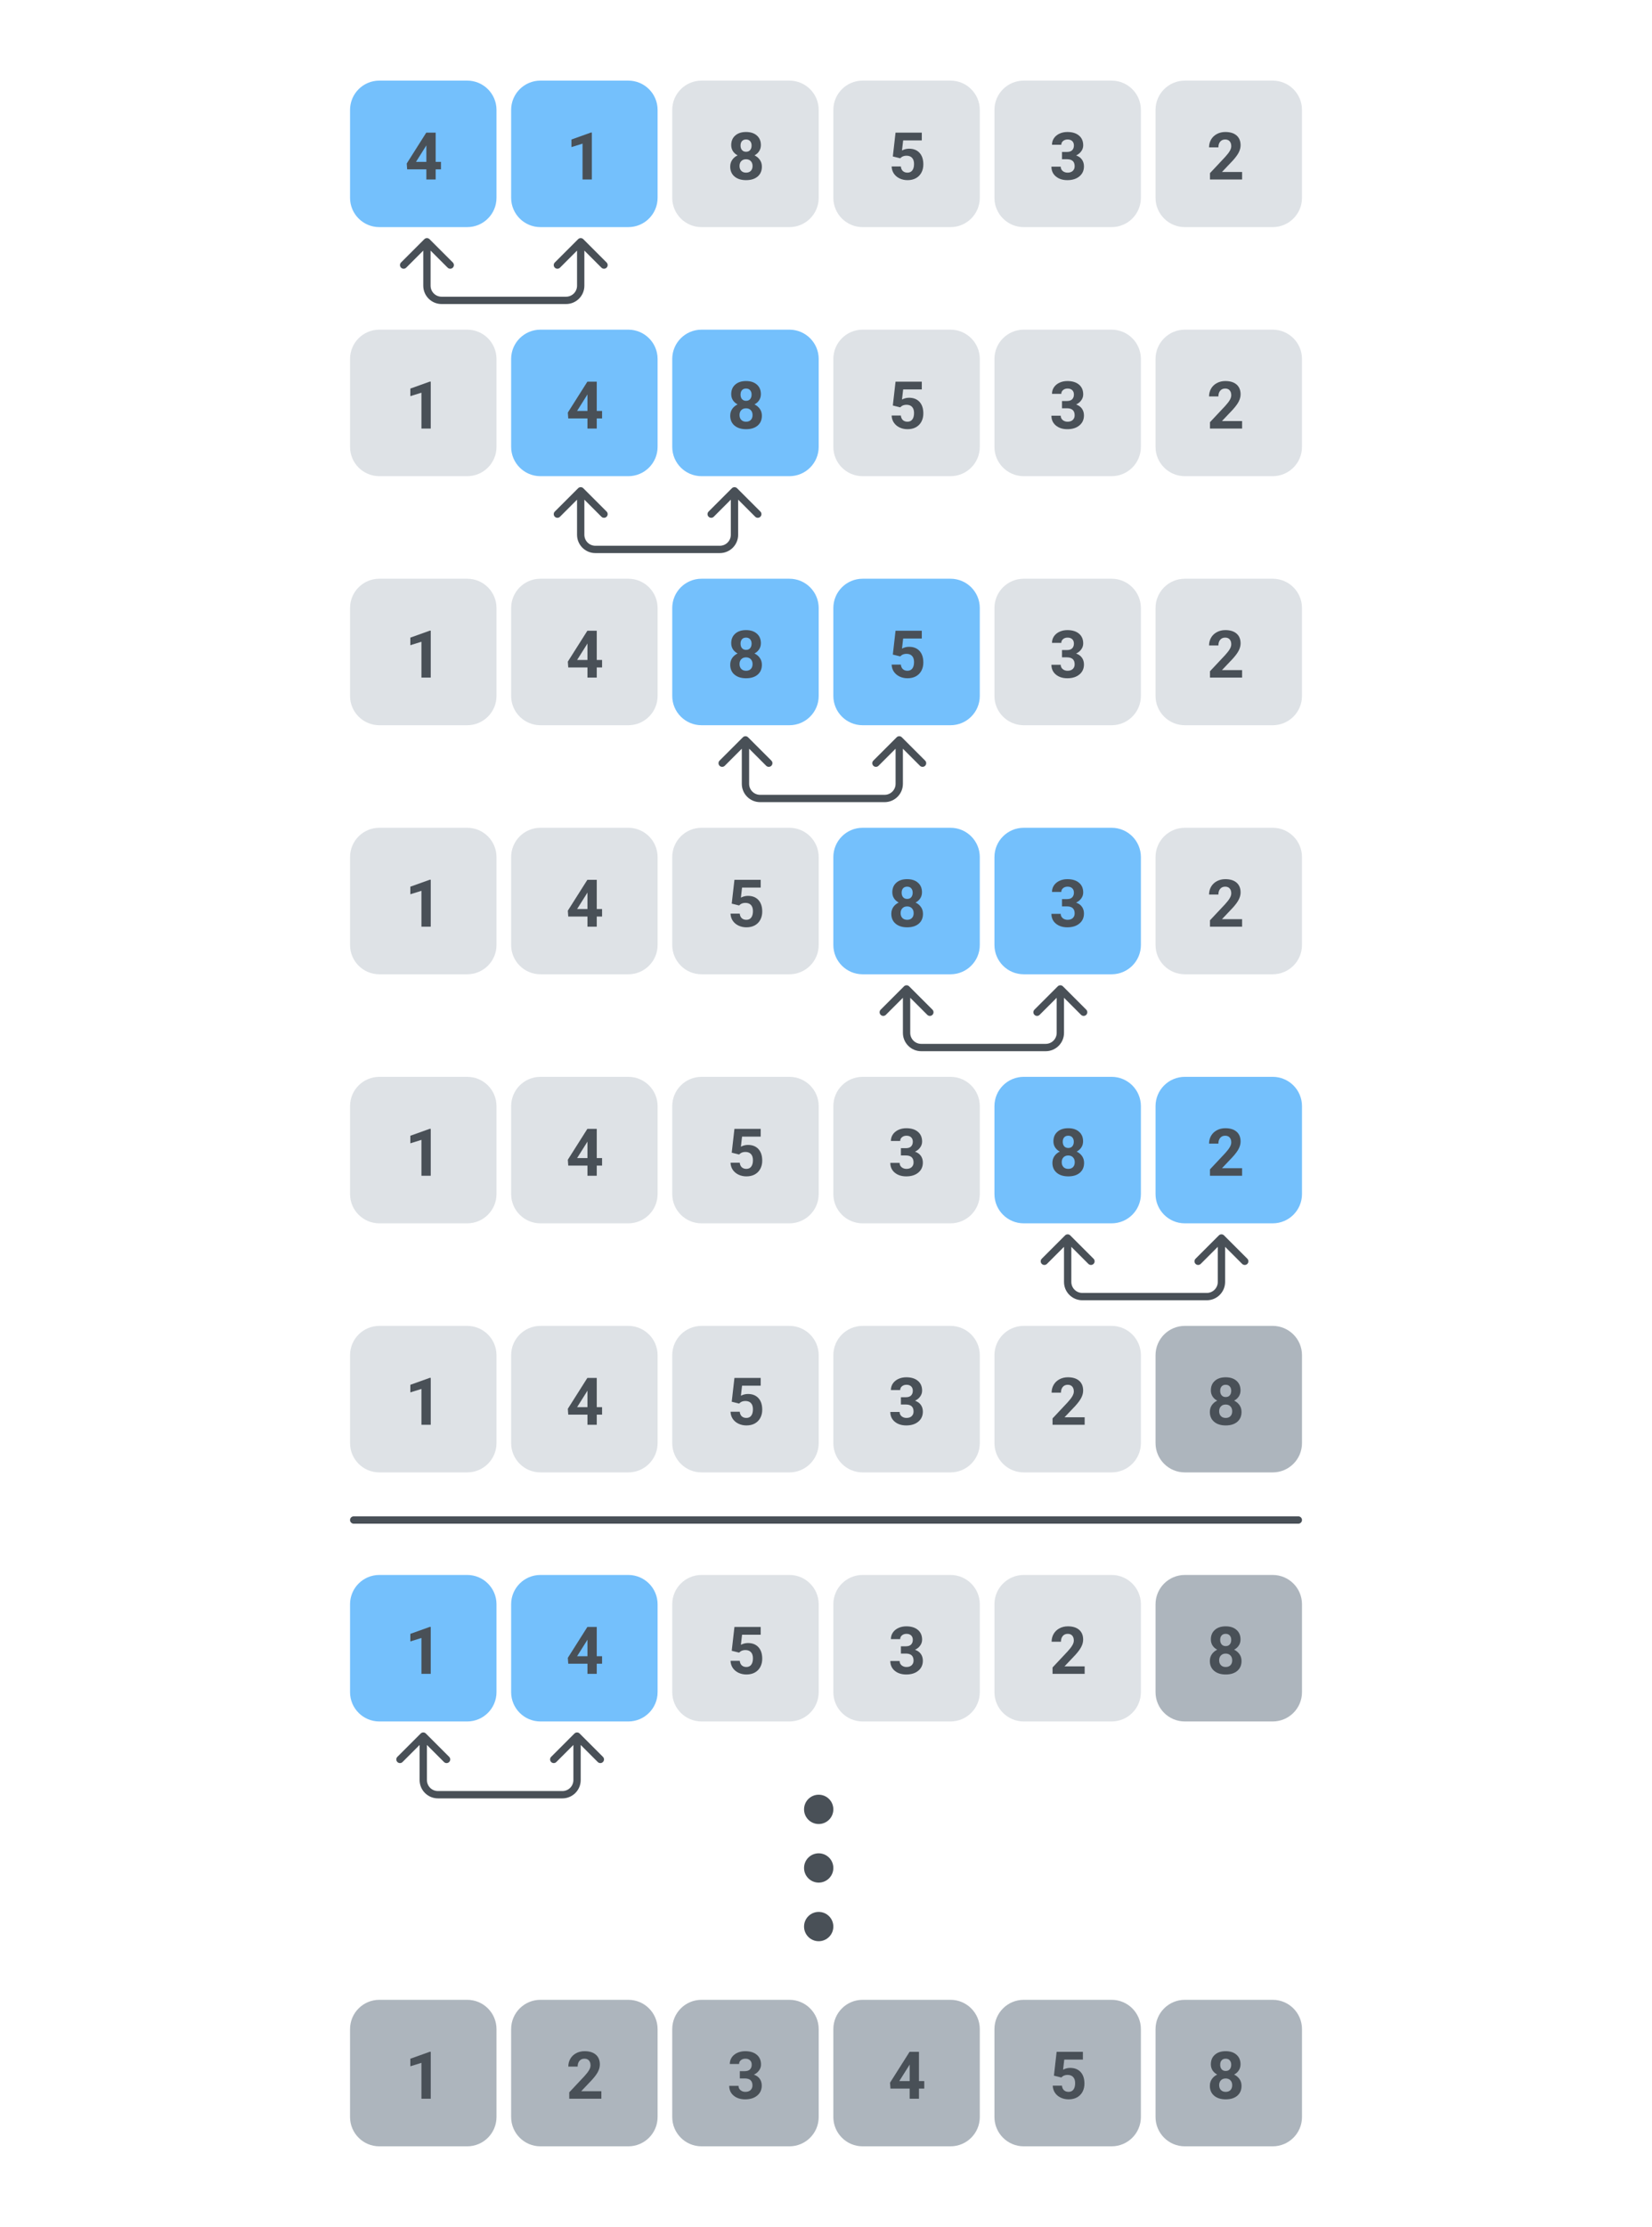 <svg width="656" height="884" viewBox="0 0 656 884" fill="none" xmlns="http://www.w3.org/2000/svg">
<path d="M139 43.631C139 37.208 144.207 32 150.631 32H185.525C191.949 32 197.156 37.208 197.156 43.631V78.525C197.156 84.949 191.949 90.156 185.525 90.156H150.631C144.207 90.156 139 84.949 139 78.525V43.631Z" fill="#74C0FC"/>
<path d="M172.999 64.253H175.108V67.23H172.999V71.255H169.306V67.23H161.677L161.511 64.904L169.268 52.65H172.999V64.253ZM165.192 64.253H169.306V57.685L169.063 58.106L165.192 64.253Z" fill="#495057"/>
<path d="M202.972 142.496C202.972 136.073 208.179 130.865 214.603 130.865H249.496C255.92 130.865 261.128 136.073 261.128 142.496V177.39C261.128 183.814 255.92 189.021 249.496 189.021H214.603C208.179 189.021 202.972 183.814 202.972 177.39V142.496Z" fill="#74C0FC"/>
<path d="M236.971 163.118H239.079V166.095H236.971V170.121H233.278V166.095H225.649L225.483 163.77L233.239 151.515H236.971V163.118ZM229.163 163.118H233.278V156.55L233.035 156.972L229.163 163.118Z" fill="#495057"/>
<path d="M202.972 241.362C202.972 234.938 208.179 229.73 214.603 229.73H249.496C255.92 229.73 261.128 234.938 261.128 241.362V276.255C261.128 282.679 255.92 287.887 249.496 287.887H214.603C208.179 287.887 202.972 282.679 202.972 276.255V241.362Z" fill="#DEE2E6"/>
<path d="M236.971 261.983H239.079V264.961H236.971V268.986H233.278V264.961H225.649L225.483 262.635L233.239 250.38H236.971V261.983ZM229.163 261.983H233.278V255.415L233.035 255.837L229.163 261.983Z" fill="#495057"/>
<path d="M202.972 340.227C202.972 333.803 208.179 328.596 214.603 328.596H249.496C255.92 328.596 261.128 333.803 261.128 340.227V375.121C261.128 381.544 255.92 386.752 249.496 386.752H214.603C208.179 386.752 202.972 381.544 202.972 375.121V340.227Z" fill="#DEE2E6"/>
<path d="M236.971 360.848H239.079V363.826H236.971V367.851H233.278V363.826H225.649L225.483 361.5L233.239 349.246H236.971V360.848ZM229.163 360.848H233.278V354.28L233.035 354.702L229.163 360.848Z" fill="#495057"/>
<path d="M202.972 439.092C202.972 432.668 208.179 427.461 214.603 427.461H249.496C255.92 427.461 261.128 432.668 261.128 439.092V473.986C261.128 480.41 255.92 485.617 249.496 485.617H214.603C208.179 485.617 202.972 480.41 202.972 473.986V439.092Z" fill="#DEE2E6"/>
<path d="M236.971 459.714H239.079V462.691H236.971V466.716H233.278V462.691H225.649L225.483 460.365L233.239 448.111H236.971V459.714ZM229.163 459.714H233.278V453.146L233.035 453.567L229.163 459.714Z" fill="#495057"/>
<path d="M202.972 537.957C202.972 531.534 208.179 526.326 214.603 526.326H249.496C255.92 526.326 261.128 531.534 261.128 537.957V572.851C261.128 579.275 255.92 584.482 249.496 584.482H214.603C208.179 584.482 202.972 579.275 202.972 572.851V537.957Z" fill="#DEE2E6"/>
<path d="M236.971 558.579H239.079V561.556H236.971V565.582H233.278V561.556H225.649L225.483 559.231L233.239 546.976H236.971V558.579ZM229.163 558.579H233.278V552.011L233.035 552.433L229.163 558.579Z" fill="#495057"/>
<path d="M202.972 636.823C202.972 630.399 208.179 625.192 214.603 625.192H249.496C255.92 625.192 261.128 630.399 261.128 636.823V671.716C261.128 678.14 255.92 683.348 249.496 683.348H214.603C208.179 683.348 202.972 678.14 202.972 671.716V636.823Z" fill="#74C0FC"/>
<path d="M236.971 657.444H239.079V660.422H236.971V664.447H233.278V660.422H225.649L225.483 658.096L233.239 645.841H236.971V657.444ZM229.163 657.444H233.278V650.876L233.035 651.298L229.163 657.444Z" fill="#495057"/>
<path d="M202.972 805.475C202.972 799.051 208.179 793.844 214.603 793.844H249.496C255.92 793.844 261.128 799.051 261.128 805.475V840.369C261.128 846.793 255.92 852 249.496 852H214.603C208.179 852 202.972 846.793 202.972 840.369V805.475Z" fill="#ADB5BD"/>
<path d="M238.798 833.099H226.045V830.569L232.064 824.154C232.89 823.251 233.499 822.463 233.891 821.79C234.292 821.117 234.492 820.479 234.492 819.874C234.492 819.047 234.283 818.4 233.866 817.931C233.448 817.454 232.852 817.216 232.077 817.216C231.242 817.216 230.582 817.505 230.096 818.085C229.619 818.655 229.38 819.409 229.38 820.346H225.675C225.675 819.213 225.943 818.178 226.48 817.241C227.025 816.304 227.792 815.572 228.78 815.043C229.768 814.507 230.888 814.238 232.141 814.238C234.057 814.238 235.544 814.698 236.6 815.618C237.665 816.538 238.197 817.838 238.197 819.516C238.197 820.436 237.959 821.373 237.482 822.327C237.005 823.281 236.187 824.393 235.028 825.662L230.799 830.122H238.798V833.099Z" fill="#495057"/>
<path d="M202.972 43.631C202.972 37.208 208.179 32 214.603 32H249.496C255.92 32 261.128 37.208 261.128 43.631V78.525C261.128 84.949 255.92 90.156 249.496 90.156H214.603C208.179 90.156 202.972 84.949 202.972 78.525V43.631Z" fill="#74C0FC"/>
<path d="M235.016 71.255H231.323V57.02L226.914 58.388V55.385L234.62 52.624H235.016V71.255Z" fill="#495057"/>
<path d="M139 142.496C139 136.073 144.207 130.865 150.631 130.865H185.525C191.949 130.865 197.156 136.073 197.156 142.496V177.39C197.156 183.814 191.949 189.021 185.525 189.021H150.631C144.207 189.021 139 183.814 139 177.39V142.496Z" fill="#DEE2E6"/>
<path d="M171.044 170.121H167.351V155.885L162.943 157.253V154.25L170.648 151.49H171.044V170.121Z" fill="#495057"/>
<path d="M139 241.362C139 234.938 144.207 229.73 150.631 229.73H185.525C191.949 229.73 197.156 234.938 197.156 241.362V276.255C197.156 282.679 191.949 287.887 185.525 287.887H150.631C144.207 287.887 139 282.679 139 276.255V241.362Z" fill="#DEE2E6"/>
<path d="M171.044 268.986H167.351V254.751L162.943 256.118V253.115L170.648 250.355H171.044V268.986Z" fill="#495057"/>
<path d="M139 340.227C139 333.803 144.207 328.596 150.631 328.596H185.525C191.949 328.596 197.156 333.803 197.156 340.227V375.121C197.156 381.544 191.949 386.752 185.525 386.752H150.631C144.207 386.752 139 381.544 139 375.121V340.227Z" fill="#DEE2E6"/>
<path d="M171.044 367.851H167.351V353.616L162.943 354.983V351.98L170.648 349.22H171.044V367.851Z" fill="#495057"/>
<path d="M139 439.092C139 432.668 144.207 427.461 150.631 427.461H185.525C191.949 427.461 197.156 432.668 197.156 439.092V473.986C197.156 480.41 191.949 485.617 185.525 485.617H150.631C144.207 485.617 139 480.41 139 473.986V439.092Z" fill="#DEE2E6"/>
<path d="M171.044 466.716H167.351V452.481L162.943 453.848V450.846L170.648 448.085H171.044V466.716Z" fill="#495057"/>
<path d="M139 537.957C139 531.534 144.207 526.326 150.631 526.326H185.525C191.949 526.326 197.156 531.534 197.156 537.957V572.851C197.156 579.275 191.949 584.482 185.525 584.482H150.631C144.207 584.482 139 579.275 139 572.851V537.957Z" fill="#DEE2E6"/>
<path d="M171.044 565.582H167.351V551.346L162.943 552.714V549.711L170.648 546.951H171.044V565.582Z" fill="#495057"/>
<path d="M139 636.823C139 630.399 144.207 625.192 150.631 625.192H185.525C191.949 625.192 197.156 630.399 197.156 636.823V671.716C197.156 678.14 191.949 683.348 185.525 683.348H150.631C144.207 683.348 139 678.14 139 671.716V636.823Z" fill="#74C0FC"/>
<path d="M171.044 664.447H167.351V650.212L162.943 651.579V648.576L170.648 645.816H171.044V664.447Z" fill="#495057"/>
<path d="M139 805.475C139 799.051 144.207 793.844 150.631 793.844H185.525C191.949 793.844 197.156 799.051 197.156 805.475V840.369C197.156 846.793 191.949 852 185.525 852H150.631C144.207 852 139 846.793 139 840.369V805.475Z" fill="#ADB5BD"/>
<path d="M171.044 833.099H167.351V818.864L162.943 820.231V817.229L170.648 814.468H171.044V833.099Z" fill="#495057"/>
<path d="M266.943 43.631C266.943 37.208 272.151 32 278.574 32H313.468C319.892 32 325.099 37.208 325.099 43.631V78.525C325.099 84.949 319.892 90.156 313.468 90.156H278.574C272.151 90.156 266.943 84.949 266.943 78.525V43.631Z" fill="#DEE2E6"/>
<path d="M302.144 57.595C302.144 58.498 301.918 59.299 301.466 59.998C301.015 60.696 300.393 61.254 299.601 61.672C300.504 62.106 301.219 62.707 301.747 63.473C302.276 64.231 302.54 65.126 302.54 66.157C302.54 67.809 301.977 69.117 300.853 70.08C299.728 71.034 298.199 71.511 296.265 71.511C294.332 71.511 292.798 71.03 291.665 70.067C290.532 69.104 289.966 67.801 289.966 66.157C289.966 65.126 290.23 64.227 290.758 63.461C291.286 62.694 291.997 62.097 292.892 61.672C292.1 61.254 291.478 60.696 291.026 59.998C290.583 59.299 290.362 58.498 290.362 57.595C290.362 56.011 290.89 54.75 291.946 53.813C293.003 52.867 294.438 52.394 296.253 52.394C298.059 52.394 299.49 52.863 300.546 53.8C301.611 54.729 302.144 55.994 302.144 57.595ZM298.834 65.888C298.834 65.079 298.6 64.432 298.131 63.946C297.663 63.461 297.032 63.218 296.24 63.218C295.456 63.218 294.83 63.461 294.362 63.946C293.893 64.423 293.659 65.071 293.659 65.888C293.659 66.681 293.889 67.32 294.349 67.805C294.809 68.291 295.448 68.534 296.265 68.534C297.066 68.534 297.692 68.299 298.144 67.831C298.604 67.362 298.834 66.715 298.834 65.888ZM298.451 57.774C298.451 57.05 298.259 56.471 297.876 56.036C297.492 55.593 296.951 55.372 296.253 55.372C295.563 55.372 295.026 55.585 294.643 56.011C294.259 56.437 294.068 57.024 294.068 57.774C294.068 58.515 294.259 59.112 294.643 59.563C295.026 60.015 295.567 60.24 296.265 60.24C296.964 60.24 297.501 60.015 297.876 59.563C298.259 59.112 298.451 58.515 298.451 57.774Z" fill="#495057"/>
<path d="M266.943 142.496C266.943 136.073 272.151 130.865 278.574 130.865H313.468C319.892 130.865 325.099 136.073 325.099 142.496V177.39C325.099 183.814 319.892 189.021 313.468 189.021H278.574C272.151 189.021 266.943 183.814 266.943 177.39V142.496Z" fill="#74C0FC"/>
<path d="M302.144 156.46C302.144 157.363 301.918 158.164 301.466 158.863C301.015 159.561 300.393 160.119 299.601 160.537C300.504 160.971 301.219 161.572 301.747 162.339C302.276 163.097 302.54 163.991 302.54 165.022C302.54 166.675 301.977 167.982 300.853 168.945C299.728 169.899 298.199 170.376 296.265 170.376C294.332 170.376 292.798 169.895 291.665 168.932C290.532 167.97 289.966 166.666 289.966 165.022C289.966 163.991 290.23 163.092 290.758 162.326C291.286 161.559 291.997 160.963 292.892 160.537C292.1 160.119 291.478 159.561 291.026 158.863C290.583 158.164 290.362 157.363 290.362 156.46C290.362 154.876 290.89 153.615 291.946 152.678C293.003 151.732 294.438 151.26 296.253 151.26C298.059 151.26 299.49 151.728 300.546 152.665C301.611 153.594 302.144 154.859 302.144 156.46ZM298.834 164.754C298.834 163.944 298.6 163.297 298.131 162.811C297.663 162.326 297.032 162.083 296.24 162.083C295.456 162.083 294.83 162.326 294.362 162.811C293.893 163.288 293.659 163.936 293.659 164.754C293.659 165.546 293.889 166.185 294.349 166.67C294.809 167.156 295.448 167.399 296.265 167.399C297.066 167.399 297.692 167.165 298.144 166.696C298.604 166.227 298.834 165.58 298.834 164.754ZM298.451 156.639C298.451 155.915 298.259 155.336 297.876 154.901C297.492 154.459 296.951 154.237 296.253 154.237C295.563 154.237 295.026 154.45 294.643 154.876C294.259 155.302 294.068 155.89 294.068 156.639C294.068 157.381 294.259 157.977 294.643 158.428C295.026 158.88 295.567 159.106 296.265 159.106C296.964 159.106 297.501 158.88 297.876 158.428C298.259 157.977 298.451 157.381 298.451 156.639Z" fill="#495057"/>
<path d="M266.943 241.362C266.943 234.938 272.151 229.73 278.574 229.73H313.468C319.892 229.73 325.099 234.938 325.099 241.362V276.255C325.099 282.679 319.892 287.887 313.468 287.887H278.574C272.151 287.887 266.943 282.679 266.943 276.255V241.362Z" fill="#74C0FC"/>
<path d="M302.144 255.326C302.144 256.229 301.918 257.029 301.466 257.728C301.015 258.427 300.393 258.985 299.601 259.402C300.504 259.836 301.219 260.437 301.747 261.204C302.276 261.962 302.54 262.856 302.54 263.887C302.54 265.54 301.977 266.848 300.853 267.81C299.728 268.764 298.199 269.241 296.265 269.241C294.332 269.241 292.798 268.76 291.665 267.797C290.532 266.835 289.966 265.531 289.966 263.887C289.966 262.856 290.23 261.958 290.758 261.191C291.286 260.424 291.997 259.828 292.892 259.402C292.1 258.985 291.478 258.427 291.026 257.728C290.583 257.029 290.362 256.229 290.362 255.326C290.362 253.741 290.89 252.48 291.946 251.543C293.003 250.598 294.438 250.125 296.253 250.125C298.059 250.125 299.49 250.593 300.546 251.53C301.611 252.459 302.144 253.724 302.144 255.326ZM298.834 263.619C298.834 262.81 298.6 262.162 298.131 261.677C297.663 261.191 297.032 260.948 296.24 260.948C295.456 260.948 294.83 261.191 294.362 261.677C293.893 262.154 293.659 262.801 293.659 263.619C293.659 264.411 293.889 265.05 294.349 265.536C294.809 266.021 295.448 266.264 296.265 266.264C297.066 266.264 297.692 266.03 298.144 265.561C298.604 265.093 298.834 264.445 298.834 263.619ZM298.451 255.505C298.451 254.78 298.259 254.201 297.876 253.767C297.492 253.324 296.951 253.102 296.253 253.102C295.563 253.102 295.026 253.315 294.643 253.741C294.259 254.167 294.068 254.755 294.068 255.505C294.068 256.246 294.259 256.842 294.643 257.294C295.026 257.745 295.567 257.971 296.265 257.971C296.964 257.971 297.501 257.745 297.876 257.294C298.259 256.842 298.451 256.246 298.451 255.505Z" fill="#495057"/>
<path d="M266.943 340.227C266.943 333.803 272.151 328.596 278.574 328.596H313.468C319.892 328.596 325.099 333.803 325.099 340.227V375.121C325.099 381.544 319.892 386.752 313.468 386.752H278.574C272.151 386.752 266.943 381.544 266.943 375.121V340.227Z" fill="#DEE2E6"/>
<path d="M290.566 358.702L291.64 349.246H302.067V352.325H294.668L294.208 356.325C295.086 355.856 296.018 355.622 297.007 355.622C298.779 355.622 300.167 356.172 301.172 357.271C302.178 358.369 302.68 359.907 302.68 361.884C302.68 363.085 302.425 364.162 301.914 365.116C301.411 366.062 300.687 366.799 299.741 367.327C298.796 367.847 297.68 368.107 296.393 368.107C295.269 368.107 294.225 367.881 293.263 367.429C292.3 366.969 291.537 366.326 290.975 365.5C290.421 364.674 290.128 363.732 290.094 362.676H293.748C293.825 363.451 294.093 364.056 294.553 364.49C295.022 364.916 295.631 365.129 296.38 365.129C297.215 365.129 297.859 364.831 298.31 364.235C298.762 363.63 298.987 362.778 298.987 361.679C298.987 360.623 298.727 359.813 298.208 359.251C297.688 358.689 296.951 358.408 295.997 358.408C295.12 358.408 294.408 358.638 293.863 359.098L293.505 359.43L290.566 358.702Z" fill="#495057"/>
<path d="M266.943 439.092C266.943 432.668 272.151 427.461 278.574 427.461H313.468C319.892 427.461 325.099 432.668 325.099 439.092V473.986C325.099 480.41 319.892 485.617 313.468 485.617H278.574C272.151 485.617 266.943 480.41 266.943 473.986V439.092Z" fill="#DEE2E6"/>
<path d="M290.566 457.567L291.64 448.111H302.067V451.191H294.668L294.208 455.19C295.086 454.722 296.018 454.487 297.007 454.487C298.779 454.487 300.167 455.037 301.172 456.136C302.178 457.235 302.68 458.772 302.68 460.749C302.68 461.95 302.425 463.028 301.914 463.982C301.411 464.927 300.687 465.664 299.741 466.192C298.796 466.712 297.68 466.972 296.393 466.972C295.269 466.972 294.225 466.746 293.263 466.295C292.3 465.835 291.537 465.191 290.975 464.365C290.421 463.539 290.128 462.597 290.094 461.541H293.748C293.825 462.316 294.093 462.921 294.553 463.356C295.022 463.782 295.631 463.995 296.38 463.995C297.215 463.995 297.859 463.696 298.31 463.1C298.762 462.495 298.987 461.643 298.987 460.544C298.987 459.488 298.727 458.679 298.208 458.116C297.688 457.554 296.951 457.273 295.997 457.273C295.12 457.273 294.408 457.503 293.863 457.963L293.505 458.295L290.566 457.567Z" fill="#495057"/>
<path d="M266.943 537.957C266.943 531.534 272.151 526.326 278.574 526.326H313.468C319.892 526.326 325.099 531.534 325.099 537.957V572.851C325.099 579.275 319.892 584.482 313.468 584.482H278.574C272.151 584.482 266.943 579.275 266.943 572.851V537.957Z" fill="#DEE2E6"/>
<path d="M290.566 556.432L291.64 546.976H302.067V550.056H294.668L294.208 554.055C295.086 553.587 296.018 553.353 297.007 553.353C298.779 553.353 300.167 553.902 301.172 555.001C302.178 556.1 302.68 557.638 302.68 559.614C302.68 560.815 302.425 561.893 301.914 562.847C301.411 563.793 300.687 564.529 299.741 565.058C298.796 565.577 297.68 565.837 296.393 565.837C295.269 565.837 294.225 565.611 293.263 565.16C292.3 564.7 291.537 564.057 290.975 563.23C290.421 562.404 290.128 561.463 290.094 560.406H293.748C293.825 561.182 294.093 561.786 294.553 562.221C295.022 562.647 295.631 562.86 296.38 562.86C297.215 562.86 297.859 562.562 298.31 561.965C298.762 561.36 298.987 560.509 298.987 559.41C298.987 558.353 298.727 557.544 298.208 556.982C297.688 556.419 296.951 556.138 295.997 556.138C295.12 556.138 294.408 556.368 293.863 556.828L293.505 557.161L290.566 556.432Z" fill="#495057"/>
<path d="M266.943 636.823C266.943 630.399 272.151 625.192 278.574 625.192H313.468C319.892 625.192 325.099 630.399 325.099 636.823V671.716C325.099 678.14 319.892 683.348 313.468 683.348H278.574C272.151 683.348 266.943 678.14 266.943 671.716V636.823Z" fill="#DEE2E6"/>
<path d="M290.566 655.297L291.64 645.841H302.067V648.921H294.668L294.208 652.921C295.086 652.452 296.018 652.218 297.007 652.218C298.779 652.218 300.167 652.767 301.172 653.866C302.178 654.965 302.68 656.503 302.68 658.479C302.68 659.68 302.425 660.758 301.914 661.712C301.411 662.658 300.687 663.395 299.741 663.923C298.796 664.443 297.68 664.702 296.393 664.702C295.269 664.702 294.225 664.477 293.263 664.025C292.3 663.565 291.537 662.922 290.975 662.096C290.421 661.269 290.128 660.328 290.094 659.272H293.748C293.825 660.047 294.093 660.652 294.553 661.086C295.022 661.512 295.631 661.725 296.38 661.725C297.215 661.725 297.859 661.427 298.31 660.831C298.762 660.226 298.987 659.374 298.987 658.275C298.987 657.219 298.727 656.409 298.208 655.847C297.688 655.285 296.951 655.004 295.997 655.004C295.12 655.004 294.408 655.234 293.863 655.694L293.505 656.026L290.566 655.297Z" fill="#495057"/>
<path d="M266.943 805.475C266.943 799.051 272.151 793.844 278.574 793.844H313.468C319.892 793.844 325.099 799.051 325.099 805.475V840.369C325.099 846.793 319.892 852 313.468 852H278.574C272.151 852 266.943 846.793 266.943 840.369V805.475Z" fill="#ADB5BD"/>
<path d="M293.774 822.161H295.742C296.679 822.161 297.373 821.927 297.824 821.458C298.276 820.99 298.502 820.368 298.502 819.593C298.502 818.843 298.276 818.259 297.824 817.842C297.381 817.424 296.768 817.216 295.984 817.216C295.277 817.216 294.685 817.412 294.208 817.804C293.731 818.187 293.493 818.69 293.493 819.311H289.8C289.8 818.34 290.059 817.471 290.579 816.705C291.107 815.929 291.84 815.325 292.777 814.89C293.723 814.456 294.762 814.238 295.895 814.238C297.863 814.238 299.405 814.711 300.521 815.657C301.637 816.594 302.195 817.889 302.195 819.541C302.195 820.393 301.935 821.177 301.415 821.893C300.896 822.608 300.214 823.158 299.371 823.541C300.418 823.916 301.198 824.478 301.709 825.228C302.229 825.977 302.489 826.863 302.489 827.886C302.489 829.538 301.884 830.863 300.674 831.86C299.473 832.857 297.88 833.355 295.895 833.355C294.038 833.355 292.517 832.865 291.333 831.885C290.157 830.906 289.57 829.611 289.57 828.001H293.263C293.263 828.699 293.522 829.27 294.042 829.713C294.57 830.156 295.218 830.378 295.984 830.378C296.862 830.378 297.548 830.148 298.042 829.687C298.544 829.219 298.796 828.601 298.796 827.835C298.796 825.977 297.773 825.049 295.729 825.049H293.774V822.161Z" fill="#495057"/>
<path d="M330.915 43.631C330.915 37.208 336.122 32 342.546 32H377.44C383.863 32 389.071 37.208 389.071 43.631V78.525C389.071 84.949 383.863 90.156 377.44 90.156H342.546C336.122 90.156 330.915 84.949 330.915 78.525V43.631Z" fill="#DEE2E6"/>
<path d="M354.538 62.106L355.611 52.65H366.039V55.73H358.64L358.18 59.729C359.057 59.261 359.99 59.026 360.978 59.026C362.75 59.026 364.139 59.576 365.144 60.675C366.149 61.774 366.652 63.311 366.652 65.288C366.652 66.489 366.396 67.567 365.885 68.521C365.383 69.466 364.658 70.203 363.713 70.731C362.767 71.251 361.651 71.511 360.365 71.511C359.24 71.511 358.197 71.285 357.234 70.834C356.272 70.374 355.509 69.73 354.947 68.904C354.393 68.078 354.099 67.136 354.065 66.08H357.72C357.796 66.855 358.065 67.46 358.525 67.895C358.993 68.32 359.602 68.534 360.352 68.534C361.187 68.534 361.83 68.235 362.282 67.639C362.733 67.034 362.959 66.182 362.959 65.083C362.959 64.027 362.699 63.218 362.179 62.655C361.66 62.093 360.923 61.812 359.969 61.812C359.091 61.812 358.38 62.042 357.835 62.502L357.477 62.834L354.538 62.106Z" fill="#495057"/>
<path d="M330.915 142.496C330.915 136.073 336.122 130.865 342.546 130.865H377.44C383.863 130.865 389.071 136.073 389.071 142.496V177.39C389.071 183.814 383.863 189.021 377.44 189.021H342.546C336.122 189.021 330.915 183.814 330.915 177.39V142.496Z" fill="#DEE2E6"/>
<path d="M354.538 160.971L355.611 151.515H366.039V154.595H358.64L358.18 158.594C359.057 158.126 359.99 157.892 360.978 157.892C362.75 157.892 364.139 158.441 365.144 159.54C366.149 160.639 366.652 162.177 366.652 164.153C366.652 165.354 366.396 166.432 365.885 167.386C365.383 168.332 364.658 169.068 363.713 169.597C362.767 170.116 361.651 170.376 360.365 170.376C359.24 170.376 358.197 170.15 357.234 169.699C356.272 169.239 355.509 168.596 354.947 167.769C354.393 166.943 354.099 166.002 354.065 164.945H357.72C357.796 165.721 358.065 166.325 358.525 166.76C358.993 167.186 359.602 167.399 360.352 167.399C361.187 167.399 361.83 167.101 362.282 166.504C362.733 165.899 362.959 165.048 362.959 163.949C362.959 162.892 362.699 162.083 362.179 161.521C361.66 160.958 360.923 160.677 359.969 160.677C359.091 160.677 358.38 160.907 357.835 161.367L357.477 161.7L354.538 160.971Z" fill="#495057"/>
<path d="M330.915 241.362C330.915 234.938 336.122 229.73 342.546 229.73H377.44C383.863 229.73 389.071 234.938 389.071 241.362V276.255C389.071 282.679 383.863 287.887 377.44 287.887H342.546C336.122 287.887 330.915 282.679 330.915 276.255V241.362Z" fill="#74C0FC"/>
<path d="M354.538 259.836L355.611 250.38H366.039V253.46H358.64L358.18 257.46C359.057 256.991 359.99 256.757 360.978 256.757C362.75 256.757 364.139 257.306 365.144 258.405C366.149 259.504 366.652 261.042 366.652 263.018C366.652 264.219 366.396 265.297 365.885 266.251C365.383 267.197 364.658 267.934 363.713 268.462C362.767 268.982 361.651 269.241 360.365 269.241C359.24 269.241 358.197 269.016 357.234 268.564C356.272 268.104 355.509 267.461 354.947 266.635C354.393 265.808 354.099 264.867 354.065 263.811H357.72C357.796 264.586 358.065 265.191 358.525 265.625C358.993 266.051 359.602 266.264 360.352 266.264C361.187 266.264 361.83 265.966 362.282 265.37C362.733 264.765 362.959 263.913 362.959 262.814C362.959 261.757 362.699 260.948 362.179 260.386C361.66 259.824 360.923 259.543 359.969 259.543C359.091 259.543 358.38 259.773 357.835 260.233L357.477 260.565L354.538 259.836Z" fill="#495057"/>
<path d="M330.915 340.227C330.915 333.803 336.122 328.596 342.546 328.596H377.44C383.863 328.596 389.071 333.803 389.071 340.227V375.121C389.071 381.544 383.863 386.752 377.44 386.752H342.546C336.122 386.752 330.915 381.544 330.915 375.121V340.227Z" fill="#74C0FC"/>
<path d="M366.115 354.191C366.115 355.094 365.889 355.895 365.438 356.593C364.986 357.292 364.365 357.85 363.572 358.267C364.475 358.702 365.191 359.302 365.719 360.069C366.247 360.827 366.511 361.722 366.511 362.752C366.511 364.405 365.949 365.713 364.825 366.675C363.7 367.63 362.171 368.107 360.237 368.107C358.303 368.107 356.77 367.625 355.637 366.663C354.504 365.7 353.937 364.397 353.937 362.752C353.937 361.722 354.201 360.823 354.73 360.056C355.258 359.29 355.969 358.693 356.864 358.267C356.071 357.85 355.449 357.292 354.998 356.593C354.555 355.895 354.333 355.094 354.333 354.191C354.333 352.606 354.862 351.346 355.918 350.409C356.974 349.463 358.41 348.99 360.224 348.99C362.03 348.99 363.462 349.459 364.518 350.396C365.583 351.324 366.115 352.589 366.115 354.191ZM362.806 362.484C362.806 361.675 362.571 361.027 362.103 360.542C361.634 360.056 361.004 359.813 360.212 359.813C359.428 359.813 358.802 360.056 358.333 360.542C357.865 361.019 357.63 361.666 357.63 362.484C357.63 363.276 357.86 363.915 358.32 364.401C358.78 364.886 359.419 365.129 360.237 365.129C361.038 365.129 361.664 364.895 362.116 364.426C362.576 363.958 362.806 363.31 362.806 362.484ZM362.422 354.37C362.422 353.646 362.231 353.066 361.847 352.632C361.464 352.189 360.923 351.967 360.224 351.967C359.534 351.967 358.998 352.18 358.614 352.606C358.231 353.032 358.039 353.62 358.039 354.37C358.039 355.111 358.231 355.707 358.614 356.159C358.998 356.61 359.539 356.836 360.237 356.836C360.936 356.836 361.472 356.61 361.847 356.159C362.231 355.707 362.422 355.111 362.422 354.37Z" fill="#495057"/>
<path d="M330.915 439.092C330.915 432.668 336.122 427.461 342.546 427.461H377.44C383.863 427.461 389.071 432.668 389.071 439.092V473.986C389.071 480.41 383.863 485.617 377.44 485.617H342.546C336.122 485.617 330.915 480.41 330.915 473.986V439.092Z" fill="#DEE2E6"/>
<path d="M357.745 455.778H359.713C360.65 455.778 361.345 455.544 361.796 455.075C362.248 454.607 362.473 453.985 362.473 453.21C362.473 452.46 362.248 451.876 361.796 451.459C361.353 451.041 360.74 450.833 359.956 450.833C359.249 450.833 358.657 451.029 358.18 451.421C357.703 451.804 357.464 452.307 357.464 452.928H353.771C353.771 451.957 354.031 451.088 354.551 450.322C355.079 449.546 355.812 448.942 356.749 448.507C357.694 448.073 358.734 447.855 359.867 447.855C361.834 447.855 363.376 448.328 364.492 449.274C365.608 450.211 366.166 451.506 366.166 453.158C366.166 454.01 365.906 454.794 365.387 455.51C364.867 456.225 364.186 456.775 363.342 457.158C364.39 457.533 365.17 458.095 365.681 458.845C366.2 459.594 366.46 460.48 366.46 461.503C366.46 463.155 365.855 464.48 364.646 465.477C363.445 466.474 361.851 466.972 359.867 466.972C358.009 466.972 356.489 466.482 355.305 465.502C354.129 464.523 353.541 463.228 353.541 461.618H357.234C357.234 462.316 357.494 462.887 358.014 463.33C358.542 463.773 359.189 463.995 359.956 463.995C360.833 463.995 361.519 463.765 362.013 463.304C362.516 462.836 362.767 462.218 362.767 461.452C362.767 459.594 361.745 458.666 359.7 458.666H357.745V455.778Z" fill="#495057"/>
<path d="M330.915 537.957C330.915 531.534 336.122 526.326 342.546 526.326H377.44C383.863 526.326 389.071 531.534 389.071 537.957V572.851C389.071 579.275 383.863 584.482 377.44 584.482H342.546C336.122 584.482 330.915 579.275 330.915 572.851V537.957Z" fill="#DEE2E6"/>
<path d="M357.745 554.643H359.713C360.65 554.643 361.345 554.409 361.796 553.94C362.248 553.472 362.473 552.85 362.473 552.075C362.473 551.325 362.248 550.742 361.796 550.324C361.353 549.907 360.74 549.698 359.956 549.698C359.249 549.698 358.657 549.894 358.18 550.286C357.703 550.669 357.464 551.172 357.464 551.794H353.771C353.771 550.823 354.031 549.954 354.551 549.187C355.079 548.412 355.812 547.807 356.749 547.372C357.694 546.938 358.734 546.721 359.867 546.721C361.834 546.721 363.376 547.193 364.492 548.139C365.608 549.076 366.166 550.371 366.166 552.024C366.166 552.876 365.906 553.659 365.387 554.375C364.867 555.09 364.186 555.64 363.342 556.023C364.39 556.398 365.17 556.96 365.681 557.71C366.2 558.46 366.46 559.346 366.46 560.368C366.46 562.021 365.855 563.345 364.646 564.342C363.445 565.339 361.851 565.837 359.867 565.837C358.009 565.837 356.489 565.347 355.305 564.368C354.129 563.388 353.541 562.093 353.541 560.483H357.234C357.234 561.182 357.494 561.752 358.014 562.195C358.542 562.638 359.189 562.86 359.956 562.86C360.833 562.86 361.519 562.63 362.013 562.17C362.516 561.701 362.767 561.084 362.767 560.317C362.767 558.46 361.745 557.531 359.7 557.531H357.745V554.643Z" fill="#495057"/>
<path d="M330.915 636.823C330.915 630.399 336.122 625.192 342.546 625.192H377.44C383.863 625.192 389.071 630.399 389.071 636.823V671.716C389.071 678.14 383.863 683.348 377.44 683.348H342.546C336.122 683.348 330.915 678.14 330.915 671.716V636.823Z" fill="#DEE2E6"/>
<path d="M357.745 653.508H359.713C360.65 653.508 361.345 653.274 361.796 652.806C362.248 652.337 362.473 651.715 362.473 650.94C362.473 650.19 362.248 649.607 361.796 649.189C361.353 648.772 360.74 648.563 359.956 648.563C359.249 648.563 358.657 648.759 358.18 649.151C357.703 649.534 357.464 650.037 357.464 650.659H353.771C353.771 649.688 354.031 648.819 354.551 648.052C355.079 647.277 355.812 646.672 356.749 646.238C357.694 645.803 358.734 645.586 359.867 645.586C361.834 645.586 363.376 646.059 364.492 647.004C365.608 647.941 366.166 649.236 366.166 650.889C366.166 651.741 365.906 652.525 365.387 653.24C364.867 653.956 364.186 654.505 363.342 654.889C364.39 655.263 365.17 655.826 365.681 656.575C366.2 657.325 366.46 658.211 366.46 659.233C366.46 660.886 365.855 662.211 364.646 663.207C363.445 664.204 361.851 664.702 359.867 664.702C358.009 664.702 356.489 664.213 355.305 663.233C354.129 662.253 353.541 660.958 353.541 659.348H357.234C357.234 660.047 357.494 660.618 358.014 661.061C358.542 661.504 359.189 661.725 359.956 661.725C360.833 661.725 361.519 661.495 362.013 661.035C362.516 660.566 362.767 659.949 362.767 659.182C362.767 657.325 361.745 656.396 359.7 656.396H357.745V653.508Z" fill="#495057"/>
<path d="M330.915 805.475C330.915 799.051 336.122 793.844 342.546 793.844H377.44C383.863 793.844 389.071 799.051 389.071 805.475V840.369C389.071 846.793 383.863 852 377.44 852H342.546C336.122 852 330.915 846.793 330.915 840.369V805.475Z" fill="#ADB5BD"/>
<path d="M364.914 826.097H367.022V829.074H364.914V833.099H361.221V829.074H353.592L353.426 826.748L361.183 814.494H364.914V826.097ZM357.106 826.097H361.221V819.529L360.978 819.95L357.106 826.097Z" fill="#495057"/>
<path d="M394.887 43.631C394.887 37.208 400.094 32 406.518 32H441.411C447.835 32 453.043 37.208 453.043 43.631V78.525C453.043 84.949 447.835 90.156 441.411 90.156H406.518C400.094 90.156 394.887 84.949 394.887 78.525V43.631Z" fill="#DEE2E6"/>
<path d="M421.717 60.317H423.685C424.622 60.317 425.316 60.083 425.768 59.614C426.219 59.146 426.445 58.524 426.445 57.748C426.445 56.999 426.219 56.415 425.768 55.998C425.325 55.581 424.711 55.372 423.928 55.372C423.221 55.372 422.628 55.568 422.151 55.96C421.674 56.343 421.436 56.846 421.436 57.467H417.743C417.743 56.496 418.003 55.627 418.522 54.861C419.051 54.085 419.783 53.48 420.72 53.046C421.666 52.612 422.705 52.394 423.838 52.394C425.806 52.394 427.348 52.867 428.464 53.813C429.58 54.75 430.138 56.045 430.138 57.697C430.138 58.549 429.878 59.333 429.358 60.049C428.839 60.764 428.157 61.314 427.314 61.697C428.362 62.072 429.141 62.634 429.652 63.384C430.172 64.133 430.432 65.019 430.432 66.042C430.432 67.694 429.827 69.019 428.617 70.016C427.416 71.013 425.823 71.511 423.838 71.511C421.981 71.511 420.46 71.021 419.276 70.041C418.101 69.062 417.513 67.767 417.513 66.157H421.206C421.206 66.855 421.466 67.426 421.985 67.869C422.513 68.312 423.161 68.534 423.928 68.534C424.805 68.534 425.491 68.303 425.985 67.844C426.488 67.375 426.739 66.757 426.739 65.991C426.739 64.133 425.717 63.205 423.672 63.205H421.717V60.317Z" fill="#495057"/>
<path d="M394.887 142.496C394.887 136.073 400.094 130.865 406.518 130.865H441.411C447.835 130.865 453.043 136.073 453.043 142.496V177.39C453.043 183.814 447.835 189.021 441.411 189.021H406.518C400.094 189.021 394.887 183.814 394.887 177.39V142.496Z" fill="#DEE2E6"/>
<path d="M421.717 159.182H423.685C424.622 159.182 425.316 158.948 425.768 158.479C426.219 158.011 426.445 157.389 426.445 156.614C426.445 155.864 426.219 155.281 425.768 154.863C425.325 154.446 424.711 154.237 423.928 154.237C423.221 154.237 422.628 154.433 422.151 154.825C421.674 155.208 421.436 155.711 421.436 156.333H417.743C417.743 155.362 418.003 154.493 418.522 153.726C419.051 152.951 419.783 152.346 420.72 151.911C421.666 151.477 422.705 151.26 423.838 151.26C425.806 151.26 427.348 151.732 428.464 152.678C429.58 153.615 430.138 154.91 430.138 156.563C430.138 157.415 429.878 158.198 429.358 158.914C428.839 159.63 428.157 160.179 427.314 160.562C428.362 160.937 429.141 161.499 429.652 162.249C430.172 162.999 430.432 163.885 430.432 164.907C430.432 166.56 429.827 167.884 428.617 168.881C427.416 169.878 425.823 170.376 423.838 170.376C421.981 170.376 420.46 169.886 419.276 168.907C418.101 167.927 417.513 166.632 417.513 165.022H421.206C421.206 165.721 421.466 166.291 421.985 166.734C422.513 167.177 423.161 167.399 423.928 167.399C424.805 167.399 425.491 167.169 425.985 166.709C426.488 166.24 426.739 165.623 426.739 164.856C426.739 162.999 425.717 162.07 423.672 162.07H421.717V159.182Z" fill="#495057"/>
<path d="M394.887 241.362C394.887 234.938 400.094 229.73 406.518 229.73H441.411C447.835 229.73 453.043 234.938 453.043 241.362V276.255C453.043 282.679 447.835 287.887 441.411 287.887H406.518C400.094 287.887 394.887 282.679 394.887 276.255V241.362Z" fill="#DEE2E6"/>
<path d="M421.717 258.047H423.685C424.622 258.047 425.316 257.813 425.768 257.345C426.219 256.876 426.445 256.254 426.445 255.479C426.445 254.729 426.219 254.146 425.768 253.728C425.325 253.311 424.711 253.102 423.928 253.102C423.221 253.102 422.628 253.298 422.151 253.69C421.674 254.073 421.436 254.576 421.436 255.198H417.743C417.743 254.227 418.003 253.358 418.522 252.591C419.051 251.816 419.783 251.211 420.72 250.777C421.666 250.342 422.705 250.125 423.838 250.125C425.806 250.125 427.348 250.598 428.464 251.543C429.58 252.48 430.138 253.775 430.138 255.428C430.138 256.28 429.878 257.064 429.358 257.779C428.839 258.495 428.157 259.044 427.314 259.428C428.362 259.802 429.141 260.365 429.652 261.114C430.172 261.864 430.432 262.75 430.432 263.772C430.432 265.425 429.827 266.75 428.617 267.746C427.416 268.743 425.823 269.241 423.838 269.241C421.981 269.241 420.46 268.752 419.276 267.772C418.101 266.792 417.513 265.497 417.513 263.887H421.206C421.206 264.586 421.466 265.157 421.985 265.6C422.513 266.043 423.161 266.264 423.928 266.264C424.805 266.264 425.491 266.034 425.985 265.574C426.488 265.105 426.739 264.488 426.739 263.721C426.739 261.864 425.717 260.935 423.672 260.935H421.717V258.047Z" fill="#495057"/>
<path d="M394.887 340.227C394.887 333.803 400.094 328.596 406.518 328.596H441.411C447.835 328.596 453.043 333.803 453.043 340.227V375.121C453.043 381.544 447.835 386.752 441.411 386.752H406.518C400.094 386.752 394.887 381.544 394.887 375.121V340.227Z" fill="#74C0FC"/>
<path d="M421.717 356.913H423.685C424.622 356.913 425.316 356.678 425.768 356.21C426.219 355.741 426.445 355.12 426.445 354.344C426.445 353.595 426.219 353.011 425.768 352.594C425.325 352.176 424.711 351.967 423.928 351.967C423.221 351.967 422.628 352.163 422.151 352.555C421.674 352.939 421.436 353.441 421.436 354.063H417.743C417.743 353.092 418.003 352.223 418.522 351.456C419.051 350.681 419.783 350.076 420.72 349.642C421.666 349.207 422.705 348.99 423.838 348.99C425.806 348.99 427.348 349.463 428.464 350.409C429.58 351.346 430.138 352.64 430.138 354.293C430.138 355.145 429.878 355.929 429.358 356.644C428.839 357.36 428.157 357.909 427.314 358.293C428.362 358.668 429.141 359.23 429.652 359.98C430.172 360.729 430.432 361.615 430.432 362.637C430.432 364.29 429.827 365.615 428.617 366.612C427.416 367.608 425.823 368.107 423.838 368.107C421.981 368.107 420.46 367.617 419.276 366.637C418.101 365.657 417.513 364.363 417.513 362.752H421.206C421.206 363.451 421.466 364.022 421.985 364.465C422.513 364.908 423.161 365.129 423.928 365.129C424.805 365.129 425.491 364.899 425.985 364.439C426.488 363.971 426.739 363.353 426.739 362.586C426.739 360.729 425.717 359.801 423.672 359.801H421.717V356.913Z" fill="#495057"/>
<path d="M394.887 439.092C394.887 432.668 400.094 427.461 406.518 427.461H441.411C447.835 427.461 453.043 432.668 453.043 439.092V473.986C453.043 480.41 447.835 485.617 441.411 485.617H406.518C400.094 485.617 394.887 480.41 394.887 473.986V439.092Z" fill="#74C0FC"/>
<path d="M430.087 453.056C430.087 453.959 429.861 454.76 429.41 455.459C428.958 456.157 428.336 456.715 427.544 457.133C428.447 457.567 429.163 458.168 429.691 458.934C430.219 459.692 430.483 460.587 430.483 461.618C430.483 463.27 429.921 464.578 428.796 465.541C427.672 466.495 426.143 466.972 424.209 466.972C422.275 466.972 420.742 466.491 419.609 465.528C418.476 464.565 417.909 463.262 417.909 461.618C417.909 460.587 418.173 459.688 418.701 458.921C419.229 458.155 419.941 457.558 420.835 457.133C420.043 456.715 419.421 456.157 418.97 455.459C418.527 454.76 418.305 453.959 418.305 453.056C418.305 451.472 418.833 450.211 419.89 449.274C420.946 448.328 422.381 447.855 424.196 447.855C426.002 447.855 427.433 448.324 428.49 449.261C429.554 450.19 430.087 451.455 430.087 453.056ZM426.777 461.349C426.777 460.54 426.543 459.893 426.074 459.407C425.606 458.921 424.975 458.679 424.183 458.679C423.399 458.679 422.773 458.921 422.305 459.407C421.836 459.884 421.602 460.532 421.602 461.349C421.602 462.142 421.832 462.781 422.292 463.266C422.752 463.752 423.391 463.995 424.209 463.995C425.01 463.995 425.636 463.76 426.087 463.292C426.547 462.823 426.777 462.176 426.777 461.349ZM426.394 453.235C426.394 452.511 426.202 451.932 425.819 451.497C425.435 451.054 424.895 450.833 424.196 450.833C423.506 450.833 422.969 451.046 422.586 451.472C422.203 451.898 422.011 452.485 422.011 453.235C422.011 453.976 422.203 454.573 422.586 455.024C422.969 455.476 423.51 455.701 424.209 455.701C424.907 455.701 425.444 455.476 425.819 455.024C426.202 454.573 426.394 453.976 426.394 453.235Z" fill="#495057"/>
<path d="M394.887 537.957C394.887 531.534 400.094 526.326 406.518 526.326H441.411C447.835 526.326 453.043 531.534 453.043 537.957V572.851C453.043 579.275 447.835 584.482 441.411 584.482H406.518C400.094 584.482 394.887 579.275 394.887 572.851V537.957Z" fill="#DEE2E6"/>
<path d="M430.713 565.582H417.96V563.051L423.979 556.637C424.805 555.734 425.414 554.946 425.806 554.273C426.206 553.6 426.407 552.961 426.407 552.356C426.407 551.53 426.198 550.882 425.781 550.414C425.363 549.937 424.767 549.698 423.992 549.698C423.157 549.698 422.496 549.988 422.011 550.567C421.534 551.138 421.295 551.892 421.295 552.829H417.59C417.59 551.696 417.858 550.661 418.395 549.724C418.94 548.786 419.706 548.054 420.695 547.526C421.683 546.989 422.803 546.721 424.055 546.721C425.972 546.721 427.459 547.181 428.515 548.101C429.58 549.021 430.112 550.32 430.112 551.998C430.112 552.918 429.874 553.855 429.397 554.809C428.92 555.763 428.102 556.875 426.943 558.145L422.714 562.604H430.713V565.582Z" fill="#495057"/>
<path d="M394.887 636.823C394.887 630.399 400.094 625.192 406.518 625.192H441.411C447.835 625.192 453.043 630.399 453.043 636.823V671.716C453.043 678.14 447.835 683.348 441.411 683.348H406.518C400.094 683.348 394.887 678.14 394.887 671.716V636.823Z" fill="#DEE2E6"/>
<path d="M430.713 664.447H417.96V661.917L423.979 655.502C424.805 654.599 425.414 653.811 425.806 653.138C426.206 652.465 426.407 651.826 426.407 651.221C426.407 650.395 426.198 649.747 425.781 649.279C425.363 648.802 424.767 648.563 423.992 648.563C423.157 648.563 422.496 648.853 422.011 649.432C421.534 650.003 421.295 650.757 421.295 651.694H417.59C417.59 650.561 417.858 649.526 418.395 648.589C418.94 647.652 419.706 646.919 420.695 646.391C421.683 645.854 422.803 645.586 424.055 645.586C425.972 645.586 427.459 646.046 428.515 646.966C429.58 647.886 430.112 649.185 430.112 650.863C430.112 651.783 429.874 652.72 429.397 653.675C428.92 654.629 428.102 655.74 426.943 657.01L422.714 661.469H430.713V664.447Z" fill="#495057"/>
<path d="M394.887 805.475C394.887 799.051 400.094 793.844 406.518 793.844H441.411C447.835 793.844 453.043 799.051 453.043 805.475V840.369C453.043 846.793 447.835 852 441.411 852H406.518C400.094 852 394.887 846.793 394.887 840.369V805.475Z" fill="#ADB5BD"/>
<path d="M418.51 823.95L419.583 814.494H430.01V817.574H422.611L422.151 821.573C423.029 821.105 423.962 820.87 424.95 820.87C426.722 820.87 428.11 821.42 429.116 822.519C430.121 823.618 430.624 825.155 430.624 827.132C430.624 828.333 430.368 829.411 429.857 830.365C429.354 831.31 428.63 832.047 427.684 832.575C426.739 833.095 425.623 833.355 424.337 833.355C423.212 833.355 422.168 833.129 421.206 832.678C420.243 832.218 419.481 831.574 418.918 830.748C418.365 829.922 418.071 828.98 418.037 827.924H421.691C421.768 828.699 422.036 829.304 422.496 829.739C422.965 830.165 423.574 830.378 424.324 830.378C425.159 830.378 425.802 830.079 426.253 829.483C426.705 828.878 426.931 828.026 426.931 826.927C426.931 825.871 426.671 825.062 426.151 824.499C425.631 823.937 424.895 823.656 423.94 823.656C423.063 823.656 422.352 823.886 421.806 824.346L421.449 824.678L418.51 823.95Z" fill="#495057"/>
<path d="M458.858 43.631C458.858 37.208 464.066 32 470.489 32H505.383C511.807 32 517.014 37.208 517.014 43.631V78.525C517.014 84.949 511.807 90.156 505.383 90.156H470.489C464.066 90.156 458.858 84.949 458.858 78.525V43.631Z" fill="#DEE2E6"/>
<path d="M493.231 71.255H480.478V68.725L486.496 62.31C487.323 61.407 487.932 60.619 488.324 59.946C488.724 59.273 488.924 58.635 488.924 58.03C488.924 57.203 488.716 56.556 488.298 56.087C487.881 55.61 487.284 55.372 486.509 55.372C485.674 55.372 485.014 55.661 484.529 56.241C484.052 56.812 483.813 57.565 483.813 58.502H480.107C480.107 57.369 480.376 56.334 480.912 55.397C481.458 54.46 482.224 53.728 483.212 53.199C484.201 52.663 485.321 52.394 486.573 52.394C488.49 52.394 489.976 52.854 491.033 53.774C492.098 54.694 492.63 55.994 492.63 57.672C492.63 58.592 492.392 59.529 491.915 60.483C491.437 61.437 490.62 62.549 489.461 63.818L485.231 68.278H493.231V71.255Z" fill="#495057"/>
<path d="M458.858 142.496C458.858 136.073 464.066 130.865 470.489 130.865H505.383C511.807 130.865 517.014 136.073 517.014 142.496V177.39C517.014 183.814 511.807 189.021 505.383 189.021H470.489C464.066 189.021 458.858 183.814 458.858 177.39V142.496Z" fill="#DEE2E6"/>
<path d="M493.231 170.121H480.478V167.59L486.496 161.176C487.323 160.273 487.932 159.485 488.324 158.812C488.724 158.139 488.924 157.5 488.924 156.895C488.924 156.069 488.716 155.421 488.298 154.953C487.881 154.476 487.284 154.237 486.509 154.237C485.674 154.237 485.014 154.527 484.529 155.106C484.052 155.677 483.813 156.431 483.813 157.368H480.107C480.107 156.235 480.376 155.2 480.912 154.263C481.458 153.325 482.224 152.593 483.212 152.065C484.201 151.528 485.321 151.26 486.573 151.26C488.49 151.26 489.976 151.72 491.033 152.64C492.098 153.56 492.63 154.859 492.63 156.537C492.63 157.457 492.392 158.394 491.915 159.348C491.437 160.303 490.62 161.414 489.461 162.684L485.231 167.143H493.231V170.121Z" fill="#495057"/>
<path d="M458.858 241.362C458.858 234.938 464.066 229.73 470.489 229.73H505.383C511.807 229.73 517.014 234.938 517.014 241.362V276.255C517.014 282.679 511.807 287.887 505.383 287.887H470.489C464.066 287.887 458.858 282.679 458.858 276.255V241.362Z" fill="#DEE2E6"/>
<path d="M493.231 268.986H480.478V266.456L486.496 260.041C487.323 259.138 487.932 258.35 488.324 257.677C488.724 257.004 488.924 256.365 488.924 255.76C488.924 254.934 488.716 254.286 488.298 253.818C487.881 253.341 487.284 253.102 486.509 253.102C485.674 253.102 485.014 253.392 484.529 253.971C484.052 254.542 483.813 255.296 483.813 256.233H480.107C480.107 255.1 480.376 254.065 480.912 253.128C481.458 252.191 482.224 251.458 483.212 250.93C484.201 250.393 485.321 250.125 486.573 250.125C488.49 250.125 489.976 250.585 491.033 251.505C492.098 252.425 492.63 253.724 492.63 255.402C492.63 256.322 492.392 257.259 491.915 258.214C491.437 259.168 490.62 260.279 489.461 261.549L485.231 266.008H493.231V268.986Z" fill="#495057"/>
<path d="M458.858 340.227C458.858 333.803 464.066 328.596 470.489 328.596H505.383C511.807 328.596 517.014 333.803 517.014 340.227V375.121C517.014 381.544 511.807 386.752 505.383 386.752H470.489C464.066 386.752 458.858 381.544 458.858 375.121V340.227Z" fill="#DEE2E6"/>
<path d="M493.231 367.851H480.478V365.321L486.496 358.906C487.323 358.003 487.932 357.215 488.324 356.542C488.724 355.869 488.924 355.23 488.924 354.625C488.924 353.799 488.716 353.152 488.298 352.683C487.881 352.206 487.284 351.967 486.509 351.967C485.674 351.967 485.014 352.257 484.529 352.836C484.052 353.407 483.813 354.161 483.813 355.098H480.107C480.107 353.965 480.376 352.93 480.912 351.993C481.458 351.056 482.224 350.323 483.212 349.795C484.201 349.258 485.321 348.99 486.573 348.99C488.49 348.99 489.976 349.45 491.033 350.37C492.098 351.29 492.63 352.589 492.63 354.268C492.63 355.188 492.392 356.125 491.915 357.079C491.437 358.033 490.62 359.145 489.461 360.414L485.231 364.874H493.231V367.851Z" fill="#495057"/>
<path d="M458.858 439.092C458.858 432.668 464.066 427.461 470.489 427.461H505.383C511.807 427.461 517.014 432.668 517.014 439.092V473.986C517.014 480.41 511.807 485.617 505.383 485.617H470.489C464.066 485.617 458.858 480.41 458.858 473.986V439.092Z" fill="#74C0FC"/>
<path d="M493.231 466.716H480.478V464.186L486.496 457.771C487.323 456.868 487.932 456.08 488.324 455.407C488.724 454.734 488.924 454.096 488.924 453.491C488.924 452.664 488.716 452.017 488.298 451.548C487.881 451.071 487.284 450.833 486.509 450.833C485.674 450.833 485.014 451.122 484.529 451.702C484.052 452.272 483.813 453.026 483.813 453.963H480.107C480.107 452.83 480.376 451.795 480.912 450.858C481.458 449.921 482.224 449.189 483.212 448.66C484.201 448.124 485.321 447.855 486.573 447.855C488.49 447.855 489.976 448.315 491.033 449.235C492.098 450.155 492.63 451.455 492.63 453.133C492.63 454.053 492.392 454.99 491.915 455.944C491.437 456.898 490.62 458.01 489.461 459.279L485.231 463.739H493.231V466.716Z" fill="#495057"/>
<path d="M458.858 537.957C458.858 531.534 464.066 526.326 470.489 526.326H505.383C511.807 526.326 517.014 531.534 517.014 537.957V572.851C517.014 579.275 511.807 584.482 505.383 584.482H470.489C464.066 584.482 458.858 579.275 458.858 572.851V537.957Z" fill="#ADB5BD"/>
<path d="M492.605 551.921C492.605 552.824 492.379 553.625 491.927 554.324C491.476 555.022 490.854 555.58 490.062 555.998C490.965 556.432 491.68 557.033 492.208 557.8C492.737 558.558 493.001 559.452 493.001 560.483C493.001 562.136 492.438 563.443 491.314 564.406C490.189 565.36 488.66 565.837 486.726 565.837C484.793 565.837 483.259 565.356 482.126 564.393C480.993 563.431 480.427 562.127 480.427 560.483C480.427 559.452 480.691 558.553 481.219 557.787C481.747 557.02 482.458 556.424 483.353 555.998C482.561 555.58 481.939 555.022 481.487 554.324C481.044 553.625 480.823 552.824 480.823 551.921C480.823 550.337 481.351 549.076 482.407 548.139C483.464 547.193 484.899 546.721 486.714 546.721C488.52 546.721 489.951 547.189 491.007 548.126C492.072 549.055 492.605 550.32 492.605 551.921ZM489.295 560.215C489.295 559.405 489.061 558.758 488.592 558.272C488.124 557.787 487.493 557.544 486.701 557.544C485.917 557.544 485.291 557.787 484.823 558.272C484.354 558.749 484.12 559.397 484.12 560.215C484.12 561.007 484.35 561.646 484.81 562.131C485.27 562.617 485.909 562.86 486.726 562.86C487.527 562.86 488.153 562.626 488.605 562.157C489.065 561.688 489.295 561.041 489.295 560.215ZM488.912 552.1C488.912 551.376 488.72 550.797 488.337 550.362C487.953 549.919 487.412 549.698 486.714 549.698C486.024 549.698 485.487 549.911 485.104 550.337C484.72 550.763 484.529 551.351 484.529 552.1C484.529 552.841 484.72 553.438 485.104 553.889C485.487 554.341 486.028 554.567 486.726 554.567C487.425 554.567 487.962 554.341 488.337 553.889C488.72 553.438 488.912 552.841 488.912 552.1Z" fill="#495057"/>
<path d="M458.858 636.823C458.858 630.399 464.066 625.192 470.489 625.192H505.383C511.807 625.192 517.014 630.399 517.014 636.823V671.716C517.014 678.14 511.807 683.348 505.383 683.348H470.489C464.066 683.348 458.858 678.14 458.858 671.716V636.823Z" fill="#ADB5BD"/>
<path d="M492.605 650.787C492.605 651.69 492.379 652.49 491.927 653.189C491.476 653.888 490.854 654.446 490.062 654.863C490.965 655.297 491.68 655.898 492.208 656.665C492.737 657.423 493.001 658.317 493.001 659.348C493.001 661.001 492.438 662.309 491.314 663.271C490.189 664.225 488.66 664.702 486.726 664.702C484.793 664.702 483.259 664.221 482.126 663.258C480.993 662.296 480.427 660.992 480.427 659.348C480.427 658.317 480.691 657.419 481.219 656.652C481.747 655.885 482.458 655.289 483.353 654.863C482.561 654.446 481.939 653.888 481.487 653.189C481.044 652.49 480.823 651.69 480.823 650.787C480.823 649.202 481.351 647.941 482.407 647.004C483.464 646.059 484.899 645.586 486.714 645.586C488.52 645.586 489.951 646.054 491.007 646.992C492.072 647.92 492.605 649.185 492.605 650.787ZM489.295 659.08C489.295 658.271 489.061 657.623 488.592 657.138C488.124 656.652 487.493 656.409 486.701 656.409C485.917 656.409 485.291 656.652 484.823 657.138C484.354 657.615 484.12 658.262 484.12 659.08C484.12 659.872 484.35 660.511 484.81 660.997C485.27 661.482 485.909 661.725 486.726 661.725C487.527 661.725 488.153 661.491 488.605 661.022C489.065 660.554 489.295 659.906 489.295 659.08ZM488.912 650.966C488.912 650.241 488.72 649.662 488.337 649.228C487.953 648.785 487.412 648.563 486.714 648.563C486.024 648.563 485.487 648.776 485.104 649.202C484.72 649.628 484.529 650.216 484.529 650.966C484.529 651.707 484.72 652.303 485.104 652.755C485.487 653.206 486.028 653.432 486.726 653.432C487.425 653.432 487.962 653.206 488.337 652.755C488.72 652.303 488.912 651.707 488.912 650.966Z" fill="#495057"/>
<path d="M458.858 805.475C458.858 799.051 464.066 793.844 470.489 793.844H505.383C511.807 793.844 517.014 799.051 517.014 805.475V840.369C517.014 846.793 511.807 852 505.383 852H470.489C464.066 852 458.858 846.793 458.858 840.369V805.475Z" fill="#ADB5BD"/>
<path d="M492.605 819.439C492.605 820.342 492.379 821.143 491.927 821.842C491.476 822.54 490.854 823.098 490.062 823.516C490.965 823.95 491.68 824.551 492.208 825.317C492.737 826.075 493.001 826.97 493.001 828.001C493.001 829.653 492.438 830.961 491.314 831.924C490.189 832.878 488.66 833.355 486.726 833.355C484.793 833.355 483.259 832.874 482.126 831.911C480.993 830.948 480.427 829.645 480.427 828.001C480.427 826.97 480.691 826.071 481.219 825.304C481.747 824.538 482.458 823.941 483.353 823.516C482.561 823.098 481.939 822.54 481.487 821.842C481.044 821.143 480.823 820.342 480.823 819.439C480.823 817.855 481.351 816.594 482.407 815.657C483.464 814.711 484.899 814.238 486.714 814.238C488.52 814.238 489.951 814.707 491.007 815.644C492.072 816.573 492.605 817.838 492.605 819.439ZM489.295 827.732C489.295 826.923 489.061 826.276 488.592 825.79C488.124 825.304 487.493 825.062 486.701 825.062C485.917 825.062 485.291 825.304 484.823 825.79C484.354 826.267 484.12 826.915 484.12 827.732C484.12 828.525 484.35 829.164 484.81 829.649C485.27 830.135 485.909 830.378 486.726 830.378C487.527 830.378 488.153 830.143 488.605 829.675C489.065 829.206 489.295 828.559 489.295 827.732ZM488.912 819.618C488.912 818.894 488.72 818.315 488.337 817.88C487.953 817.437 487.412 817.216 486.714 817.216C486.024 817.216 485.487 817.429 485.104 817.855C484.72 818.281 484.529 818.868 484.529 819.618C484.529 820.359 484.72 820.956 485.104 821.407C485.487 821.859 486.028 822.084 486.726 822.084C487.425 822.084 487.962 821.859 488.337 821.407C488.72 820.956 488.912 820.359 488.912 819.618Z" fill="#495057"/>
<path fill-rule="evenodd" clip-rule="evenodd" d="M229.568 193.809C230.135 193.241 231.056 193.241 231.624 193.809L240.876 203.061C241.444 203.629 241.444 204.55 240.876 205.118C240.309 205.685 239.388 205.685 238.82 205.118L232.05 198.347V212.284C232.05 214.693 234.002 216.645 236.411 216.645H285.844C288.253 216.645 290.206 214.693 290.206 212.284V198.347L283.435 205.118C282.867 205.685 281.947 205.685 281.379 205.118C280.811 204.55 280.811 203.629 281.379 203.061L290.632 193.809C291.199 193.241 292.12 193.241 292.688 193.809L301.94 203.061C302.508 203.629 302.508 204.55 301.94 205.118C301.372 205.685 300.452 205.685 299.884 205.118L293.113 198.347V212.284C293.113 216.299 289.859 219.553 285.844 219.553H236.411C232.397 219.553 229.142 216.299 229.142 212.284V198.347L222.371 205.118C221.803 205.685 220.883 205.685 220.315 205.118C219.747 204.55 219.747 203.629 220.315 203.061L229.568 193.809Z" fill="#495057"/>
<path fill-rule="evenodd" clip-rule="evenodd" d="M168.504 94.944C169.072 94.376 169.992 94.376 170.56 94.944L179.813 104.196C180.38 104.764 180.38 105.684 179.813 106.252C179.245 106.82 178.324 106.82 177.756 106.252L170.986 99.482V113.418C170.986 115.827 172.939 117.78 175.348 117.78H224.78C227.189 117.78 229.142 115.827 229.142 113.418V99.482L222.371 106.252C221.803 106.82 220.883 106.82 220.315 106.252C219.747 105.684 219.747 104.764 220.315 104.196L229.568 94.944C230.135 94.376 231.056 94.376 231.624 94.944L240.876 104.196C241.444 104.764 241.444 105.684 240.876 106.252C240.309 106.82 239.388 106.82 238.82 106.252L232.05 99.482V113.418C232.05 117.433 228.795 120.688 224.78 120.688H175.348C171.333 120.688 168.078 117.433 168.078 113.418V99.482L161.307 106.252C160.74 106.82 159.819 106.82 159.251 106.252C158.683 105.684 158.683 104.764 159.251 104.196L168.504 94.944Z" fill="#495057"/>
<path fill-rule="evenodd" clip-rule="evenodd" d="M294.993 292.674C295.561 292.106 296.482 292.106 297.049 292.674L306.302 301.927C306.87 302.494 306.87 303.415 306.302 303.983C305.734 304.551 304.814 304.551 304.246 303.983L297.475 297.212V311.149C297.475 313.558 299.428 315.511 301.837 315.511H351.269C353.678 315.511 355.631 313.558 355.631 311.149V297.212L348.861 303.983C348.293 304.551 347.372 304.551 346.804 303.983C346.237 303.415 346.237 302.494 346.804 301.927L356.057 292.674C356.625 292.106 357.545 292.106 358.113 292.674L367.366 301.927C367.934 302.494 367.934 303.415 367.366 303.983C366.798 304.551 365.877 304.551 365.31 303.983L358.539 297.212V311.149C358.539 315.164 355.284 318.418 351.269 318.418H301.837C297.822 318.418 294.567 315.164 294.567 311.149V297.212L287.797 303.983C287.229 304.551 286.308 304.551 285.741 303.983C285.173 303.415 285.173 302.494 285.741 301.927L294.993 292.674Z" fill="#495057"/>
<path fill-rule="evenodd" clip-rule="evenodd" d="M358.965 391.539C359.533 390.972 360.453 390.972 361.021 391.539L370.274 400.792C370.841 401.36 370.841 402.28 370.274 402.848C369.706 403.416 368.785 403.416 368.217 402.848L361.447 396.077V410.014C361.447 412.423 363.4 414.376 365.809 414.376H415.241C417.65 414.376 419.603 412.423 419.603 410.014V396.077L412.832 402.848C412.264 403.416 411.344 403.416 410.776 402.848C410.208 402.28 410.208 401.36 410.776 400.792L420.029 391.539C420.596 390.972 421.517 390.972 422.085 391.539L431.337 400.792C431.905 401.36 431.905 402.28 431.337 402.848C430.77 403.416 429.849 403.416 429.281 402.848L422.511 396.077V410.014C422.511 414.029 419.256 417.284 415.241 417.284H365.809C361.794 417.284 358.539 414.029 358.539 410.014V396.077L351.768 402.848C351.201 403.416 350.28 403.416 349.712 402.848C349.144 402.28 349.144 401.36 349.712 400.792L358.965 391.539Z" fill="#495057"/>
<path fill-rule="evenodd" clip-rule="evenodd" d="M167.05 688.135C167.618 687.567 168.538 687.567 169.106 688.135L178.359 697.388C178.926 697.955 178.926 698.876 178.359 699.444C177.791 700.012 176.87 700.012 176.303 699.444L169.532 692.673V706.61C169.532 709.019 171.485 710.972 173.894 710.972H223.326C225.735 710.972 227.688 709.019 227.688 706.61V692.673L220.917 699.444C220.35 700.012 219.429 700.012 218.861 699.444C218.293 698.876 218.293 697.955 218.861 697.388L228.114 688.135C228.682 687.567 229.602 687.567 230.17 688.135L239.422 697.388C239.99 697.955 239.99 698.876 239.422 699.444C238.855 700.012 237.934 700.012 237.366 699.444L230.596 692.673V706.61C230.596 710.625 227.341 713.879 223.326 713.879H173.894C169.879 713.879 166.624 710.625 166.624 706.61V692.673L159.854 699.444C159.286 700.012 158.365 700.012 157.797 699.444C157.23 698.876 157.23 697.955 157.797 697.388L167.05 688.135Z" fill="#495057"/>
<path fill-rule="evenodd" clip-rule="evenodd" d="M422.936 490.405C423.504 489.837 424.425 489.837 424.993 490.405L434.245 499.657C434.813 500.225 434.813 501.146 434.245 501.713C433.677 502.281 432.757 502.281 432.189 501.713L425.418 494.943V508.879C425.418 511.288 427.371 513.241 429.78 513.241H479.213C481.622 513.241 483.574 511.288 483.574 508.879V494.943L476.804 501.713C476.236 502.281 475.316 502.281 474.748 501.713C474.18 501.146 474.18 500.225 474.748 499.657L484 490.405C484.568 489.837 485.489 489.837 486.056 490.405L495.309 499.657C495.877 500.225 495.877 501.146 495.309 501.713C494.741 502.281 493.821 502.281 493.253 501.713L486.482 494.943V508.879C486.482 512.894 483.228 516.149 479.213 516.149H429.78C425.765 516.149 422.511 512.894 422.511 508.879V494.943L415.74 501.713C415.172 502.281 414.252 502.281 413.684 501.713C413.116 501.146 413.116 500.225 413.684 499.657L422.936 490.405Z" fill="#495057"/>
<path fill-rule="evenodd" clip-rule="evenodd" d="M139 603.383C139 602.58 139.651 601.929 140.454 601.929L515.56 601.929C516.363 601.929 517.014 602.58 517.014 603.383C517.014 604.186 516.363 604.837 515.56 604.837L140.454 604.837C139.651 604.837 139 604.186 139 603.383Z" fill="#495057"/>
<path d="M330.915 718.241C330.915 721.453 328.311 724.057 325.099 724.057C321.887 724.057 319.284 721.453 319.284 718.241C319.284 715.029 321.887 712.426 325.099 712.426C328.311 712.426 330.915 715.029 330.915 718.241Z" fill="#495057"/>
<path d="M330.915 741.504C330.915 744.715 328.311 747.319 325.099 747.319C321.887 747.319 319.284 744.715 319.284 741.504C319.284 738.292 321.887 735.688 325.099 735.688C328.311 735.688 330.915 738.292 330.915 741.504Z" fill="#495057"/>
<path d="M330.915 764.766C330.915 767.978 328.311 770.582 325.099 770.582C321.887 770.582 319.284 767.978 319.284 764.766C319.284 761.554 321.887 758.95 325.099 758.95C328.311 758.95 330.915 761.554 330.915 764.766Z" fill="#495057"/>
</svg>
